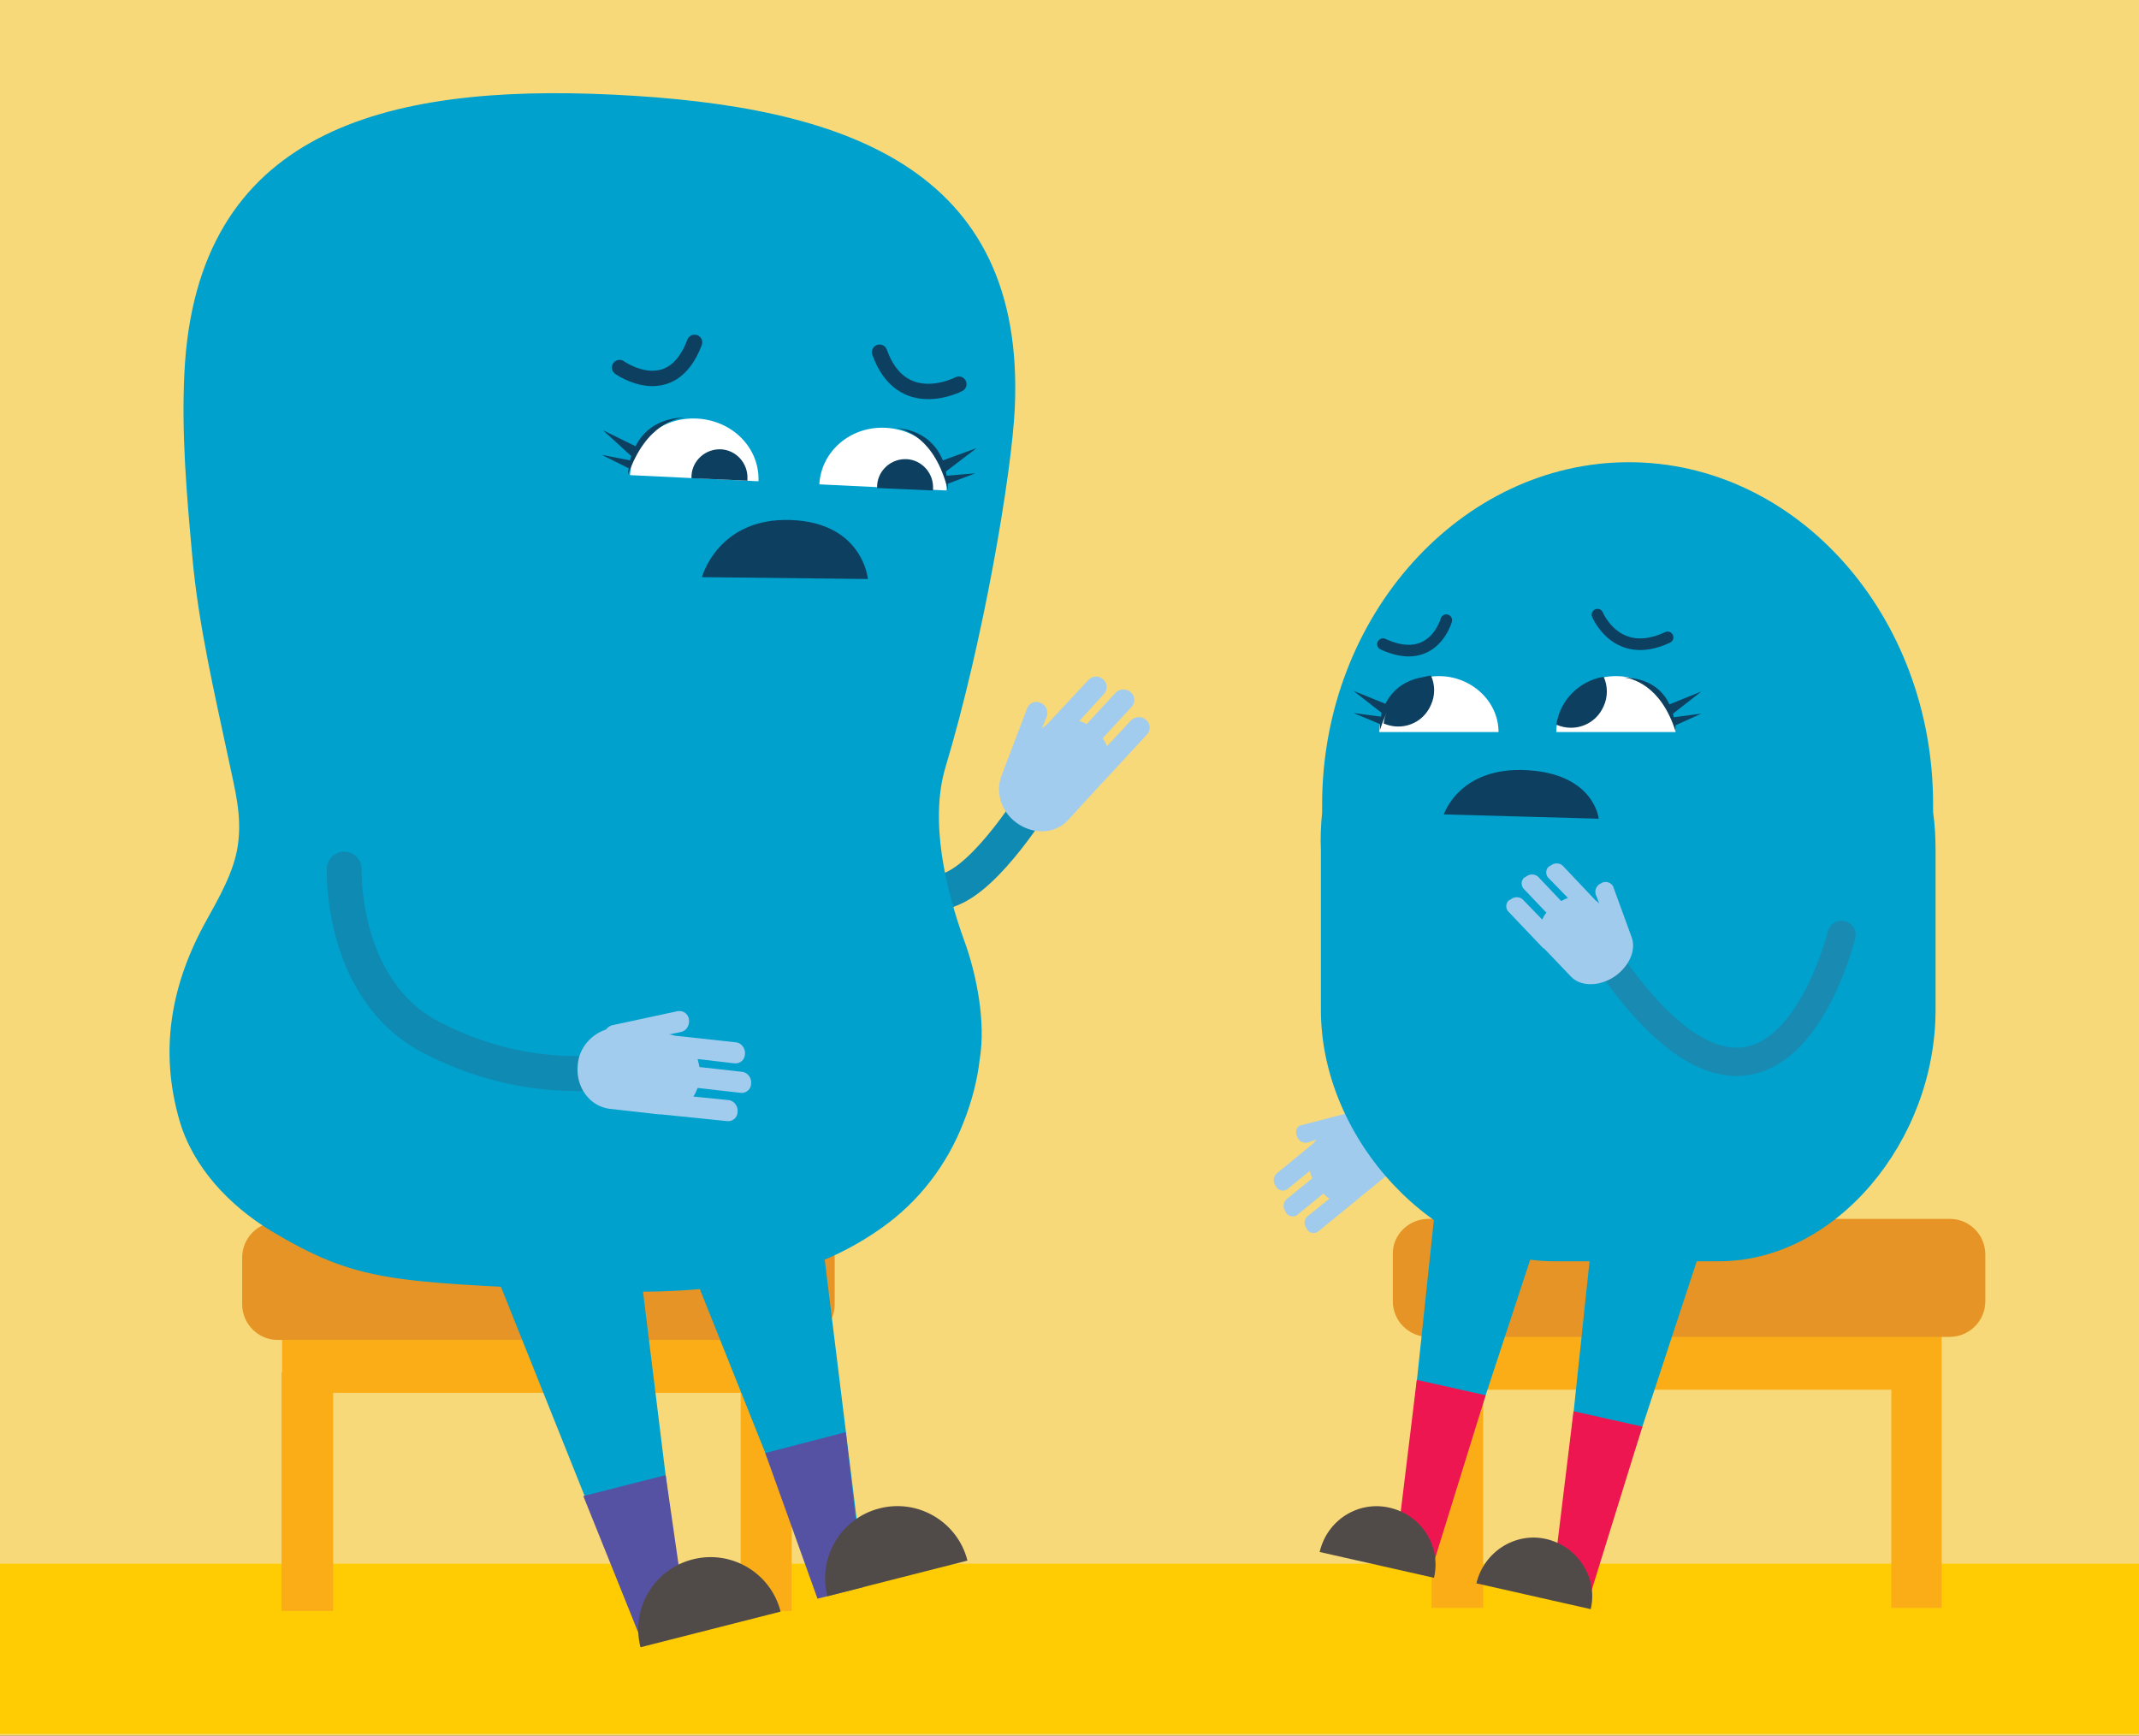 <?xml version="1.0" encoding="utf-8"?>
<!-- Generator: Adobe Illustrator 25.0.1, SVG Export Plug-In . SVG Version: 6.00 Build 0)  -->
<svg version="1.1" id="Layer_1" xmlns="http://www.w3.org/2000/svg" xmlns:xlink="http://www.w3.org/1999/xlink" x="0px" y="0px"
	 viewBox="0 0 348 282.4" style="enable-background:new 0 0 348 282.4;" xml:space="preserve">
<rect x="0" y="0" width="348" height="282.4" fill="#333333" stroke="none"/>
<style type="text/css">
	.st0{fill:#F8D979;}
	.st1{fill:none;stroke:#0F8AB2;stroke-width:5.68;stroke-linecap:round;stroke-miterlimit:10;}
	.st2{fill:#A2CCED;}
	.st3{fill:none;stroke:#198AB1;stroke-width:4.6;stroke-linecap:round;stroke-miterlimit:10;}
	.st4{fill:#A1CBEC;}
	.st5{fill:#FFCC04;}
	.st6{fill:#FBAD18;}
	.st7{fill:#E59425;}
	.st8{fill:#00A1CD;}
	.st9{fill:#0D4060;}
	.st10{fill:#FFFFFF;}
	.st11{fill:#5652A3;}
	.st12{fill:#504B48;}
	.st13{fill:#ED1651;}
	.st14{fill:none;stroke:#0D4060;stroke-width:2.5;stroke-linecap:round;stroke-miterlimit:10;}
	.st15{fill:none;stroke:#0D4060;stroke-width:1.89;stroke-linecap:round;stroke-miterlimit:10;}
</style>
<polyline class="st0" points="0,282.4 0,0 348,0 348,282.4 "/>
<path class="st1" d="M169.5,128.3c0,0-7.5,12.7-14,16s-21.8,2.2-21.8,2.2"/>
<path class="st2" d="M162.9,126.3c-0.9,2.5-0.1,5.3,1.9,7.1c2.7,2.4,6.6,2.5,8.9,0.1l5.4-5.9l0.1-0.1l0.1-0.1l7.4-8
	c0.6-0.8,0.4-1.9-0.4-2.4c-0.7-0.5-1.5-0.4-2.2,0.1l-4,4.3c-0.2-0.5-0.4-0.9-0.7-1.3l4.8-5.2c0.6-0.8,0.4-1.9-0.4-2.4
	c-0.7-0.5-1.6-0.4-2.2,0.1l-4.8,5.2c-0.4-0.2-0.8-0.4-1.2-0.5l4.1-4.5c0.6-0.8,0.4-1.9-0.4-2.4c-0.6-0.5-1.5-0.4-2.1,0.1l-6.9,7.4
	c-0.3,0.2-0.5,0.4-0.8,0.6l0.8-1.9c0.3-0.9-0.1-1.8-0.9-2.2l0,0c-0.7-0.4-1.7-0.2-2.1,0.5c0,0,0,0.1-0.1,0.1"/>
<path class="st3" d="M233.5,153.4c0,0,10.4,19.7-12.1,32.5"/>
<path class="st4" d="M220.4,180.8c1.9-0.4,4.1,0.5,5.6,2.6c1.9,2.7,1.8,6.1-0.2,7.7l-4.8,3.9l-0.1,0.1l0,0l-6.5,5.3
	c-0.6,0.4-1.4,0.2-1.8-0.4c0,0,0,0,0-0.1c-0.5-0.6-0.5-1.4,0.1-2l3.6-2.9c-0.4-0.2-0.7-0.5-1-0.8l-4.3,3.5c-0.6,0.4-1.4,0.2-1.8-0.4
	c0,0,0,0,0-0.1c-0.5-0.6-0.5-1.4,0-2l4.3-3.5c-0.2-0.4-0.3-0.8-0.4-1.2l-3.7,3c-0.6,0.4-1.4,0.2-1.8-0.4c0,0,0,0,0-0.1
	c-0.5-0.6-0.5-1.4,0-2l6.1-5c0.2-0.2,0.3-0.4,0.5-0.6l-1.5,0.5c-0.8,0.1-1.5-0.3-1.7-1.1l0,0c-0.3-0.6-0.1-1.4,0.5-1.7
	c0,0,0,0,0.1,0"/>
<rect y="254.4" class="st5" width="348" height="27.7"/>
<polyline class="st6" points="315.9,261.6 307.7,261.6 307.7,226.1 241.3,226.1 241.3,261.6 232.9,261.6 232.9,222.8 233.1,222.8 
	233.1,215.2 315.9,215.2 315.9,222.9 "/>
<path class="st7" d="M232.4,198.3h84.8c3.2,0,5.8,2.6,5.8,5.8v7.6c0,3.2-2.6,5.8-5.8,5.8h-84.8c-3.2,0-5.8-2.6-5.8-5.8v-7.6
	C226.5,200.9,229.2,198.3,232.4,198.3z"/>
<path class="st8" d="M314.5,132.1c0-0.4,0-0.9,0-1.3c0-30.7-22.2-55.6-49.5-55.6s-49.9,25-49.9,55.7c0,0.4,0,0.9,0,1.3
	c-0.2,2-0.3,4.1-0.2,6.1v26c0,21.4,18.9,40.9,37.9,40.9h26.9c18.9,0,35.2-19.5,35.2-40.9v-26C314.9,136.3,314.8,134.2,314.5,132.1z"
	/>
<path class="st9" d="M234.9,132.5c0,0,2.5-7.8,13.5-7.2c11,0.6,11.7,7.9,11.7,7.9L234.9,132.5z"/>
<path class="st10" d="M253.2,119.1c0-5,4.3-9.1,9.7-9.1s9.7,4.1,9.7,9.1"/>
<path class="st10" d="M224.4,119.1c0-5,4.4-9.1,9.7-9.1s9.7,4.1,9.7,9.1"/>
<path class="st9" d="M225.1,117.7c3,1.3,6.4,0,7.7-3c0.7-1.5,0.7-3.3,0-4.8C228.8,110.5,225.7,113.7,225.1,117.7z"/>
<path class="st9" d="M253.2,117.9c3,1.3,6.4,0,7.7-3c0.7-1.5,0.7-3.3,0-4.8C256.9,110.8,253.8,113.9,253.2,117.9z"/>
<path class="st9" d="M225.4,114.5l-5.2-2.1l4.6,3.6c-0.1,0.2-0.1,0.4-0.1,0.6l-4.5-0.6l4.3,1.8c0,0.3,0,0.7,0,1
	c2.4-7.7,7.2-8.7,8.6-8.8C228.7,110.2,226.5,112.3,225.4,114.5z"/>
<path class="st9" d="M233.1,110.1h0.4H233.1z"/>
<path class="st9" d="M276.8,116.1l-4.5,0.6c0-0.2-0.1-0.4-0.1-0.6l4.6-3.6l-5.2,2.1c-1-2.2-3.2-4.3-7.6-4.4c1.4,0.1,6.2,1.2,8.6,8.8
	c0-0.3,0-0.7,0-1L276.8,116.1z"/>
<path class="st9" d="M263.9,110.1h-0.4H263.9z"/>
<polyline class="st6" points="128.8,262.1 120.5,262.1 120.5,226.6 54.2,226.6 54.2,262.1 45.8,262.1 45.8,223.3 45.9,223.3 
	45.9,215.7 128.8,215.7 128.8,223.4 "/>
<path class="st7" d="M45.2,198.8H130c3.2,0,5.8,2.6,5.8,5.8v7.6c0,3.2-2.6,5.8-5.8,5.8H45.2c-3.2,0-5.8-2.6-5.8-5.8v-7.6
	C39.4,201.4,42,198.8,45.2,198.8z"/>
<path class="st8" d="M99.8,15.4c-37.3-1.8-67.9,5.9-69.8,45.3c-0.5,10,0.4,20.1,1.3,30c1,11,3.6,22.1,5.9,32.9c1,4.8,2.2,9,1.5,13.9
	c-0.6,4.3-3.1,8.6-5.2,12.4c-5.7,10.3-7.6,21-4.3,32.4c2.2,7.6,8.1,13.8,14.8,17.9c14,8.4,19.7,8.3,49,9.7
	c17.4,0.8,35.6,0.4,50.4-10.1c6.1-4.3,10.7-10.3,13.4-17.3c1.3-3.3,2.2-6.7,2.6-10.2c1-6-0.5-13.7-2.5-19.2
	c-3-8.3-5.7-19.4-3.1-28.2c6.2-20.6,10.8-47.9,11.3-58.5C166.9,27.1,137.1,17.2,99.8,15.4"/>
<path class="st9" d="M114.2,93.9c0,0,2.6-9.7,14.4-9.3s12.6,9.6,12.6,9.6l0,0L114.2,93.9z"/>
<path class="st10" d="M133.3,78.8c0.3-5.4,5.1-9.5,10.8-9.2s10.2,4.8,9.9,10.2"/>
<path class="st10" d="M102.5,77.3c0.3-5.4,5.1-9.5,10.9-9.2s10.2,4.8,10,10.2"/>
<path class="st9" d="M112.5,77.8c-0.1-2.5,1.9-4.6,4.4-4.7s4.6,1.9,4.7,4.4c0,0.2,0,0.5,0,0.7"/>
<path class="st9" d="M142.7,79.4c-0.1-2.5,1.9-4.6,4.4-4.7s4.6,1.9,4.7,4.4c0,0.2,0,0.5,0,0.7"/>
<path class="st9" d="M103.4,72.6L98.1,70l4.6,4.2c-0.1,0.2-0.1,0.4-0.2,0.7L97.9,74l4.4,2.2c-0.1,0.3-0.1,0.7-0.1,1
	c2.9-8.3,8-9.2,9.4-9.3C107,68,104.6,70.2,103.4,72.6z"/>
<path class="st9" d="M111.6,68.1c0.1,0,0.3,0,0.4,0C111.8,68.1,111.7,68.1,111.6,68.1z"/>
<path class="st9" d="M158.7,77l-4.7,0.4c0-0.2-0.1-0.4-0.1-0.7l5-3.8l-5.5,2c-1-2.4-3.1-4.9-7.7-5.3c1.4,0.2,6.4,1.6,8.5,10.1
	c0,0,0-0.4,0-1L158.7,77z"/>
<polyline class="st8" points="80.2,206.1 101.8,260.1 110.5,257.9 103.4,200.3 "/>
<polygon class="st11" points="111.9,265 104.4,267 94.9,243.4 108.3,240 "/>
<path class="st12" d="M127,262.2c-1.6-6.3-8-10.1-14.3-8.5s-10.1,8-8.5,14.3"/>
<polyline class="st8" points="109.5,198.8 131.1,252.9 139.8,250.6 132.7,193 "/>
<polygon class="st11" points="140.5,258.2 133,260.1 124.5,236.4 137.6,233 "/>
<path class="st12" d="M157.4,253.9c-1.6-6.3-8-10.1-14.3-8.5c-6.3,1.6-10.1,8-8.5,14.3"/>
<path class="st1" d="M56,141.4c0,0-0.7,19.7,14.2,27.4c20,10.4,37.4,3.8,37.4,3.8"/>
<polyline class="st8" points="233.9,192.6 227.4,254.1 232.4,255.3 251.6,196.9 "/>
<polygon class="st13" points="233.3,254.1 227.1,252.4 230.5,224.5 241.7,227 "/>
<path class="st12" d="M233.3,256.7c1.2-5.1-2-10.2-7.2-11.4c-5.1-1.2-10.2,2-11.4,7.2l0,0"/>
<polyline class="st8" points="259.4,197.7 252.9,259.2 257.9,260.4 277.1,202 "/>
<polygon class="st13" points="258.8,259.2 252.6,257.5 256,229.6 267.2,232.1 "/>
<path class="st12" d="M258.8,261.8c1.2-5.1-2.1-10.2-7.2-11.4c-5.1-1.2-10.2,2.1-11.4,7.2l0,0"/>
<path class="st3" d="M299.6,152.1c0,0-11,45.4-39.7,1.6"/>
<path class="st4" d="M265.5,152.6c0.6,1.8-0.2,4.1-2.2,5.8c-2.5,2.1-6,2.3-7.7,0.5l-4.3-4.5l-0.1-0.1h-0.1l-5.8-6.1
	c-0.4-0.6-0.3-1.4,0.3-1.8c0,0,0,0,0.1,0c0.5-0.5,1.4-0.6,2-0.1l3.2,3.3c0.2-0.4,0.4-0.8,0.7-1.1l-3.8-4c-0.4-0.6-0.3-1.4,0.3-1.8
	c0,0,0,0,0.1,0c0.5-0.5,1.4-0.6,2-0.1l3.8,4c0.4-0.2,0.7-0.4,1.1-0.5l-3.3-3.4c-0.4-0.6-0.3-1.4,0.3-1.8c0,0,0,0,0.1,0
	c0.5-0.5,1.4-0.6,2-0.1l5.4,5.7c0.2,0.1,0.4,0.3,0.6,0.5l-0.6-1.5c-0.2-0.8,0.2-1.5,0.9-1.8l0,0c0.6-0.4,1.4-0.2,1.8,0.3
	c0,0,0,0.1,0.1,0.1"/>
<path class="st2" d="M118.3,182.4c0.9,0.1,1.7-0.6,1.7-1.5c0.1-0.9-0.5-1.7-1.3-1.9l-5.9-0.6c0.3-0.4,0.5-0.9,0.7-1.4l7,0.8
	c0.9,0.1,1.7-0.6,1.7-1.5c0,0,0,0,0,0c0.1-0.9-0.5-1.7-1.3-1.9l-7.1-0.8c-0.1-0.5-0.2-0.9-0.3-1.3l6,0.7c0.9,0.1,1.7-0.6,1.7-1.5
	c0,0,0,0,0,0c0.1-0.9-0.5-1.7-1.3-1.9l-10.1-1.1c-0.3-0.1-0.7-0.2-1-0.2l2-0.4c0.9-0.2,1.4-1.1,1.3-2l0,0c-0.1-0.9-0.9-1.5-1.7-1.4
	c0,0-0.1,0-0.1,0l-10.7,2.3c-0.4,0.1-0.8,0.4-1,0.7c-2.5,0.8-4.4,3.1-4.6,5.7c-0.4,3.6,1.9,6.8,5.2,7.2l8,0.9h0.2h0.1L118.3,182.4z"
	/>
<path class="st14" d="M156,62.5c0,0-9.3,4.9-12.9-5.2"/>
<path class="st14" d="M100.8,59.8c0,0,8.4,6,12.2-4.1"/>
<path class="st15" d="M259.9,100c0,0,3.1,7.6,11.4,3.7"/>
<path class="st15" d="M235.3,100.9c0,0-2.1,7.7-10.3,3.9"/>
</svg>
